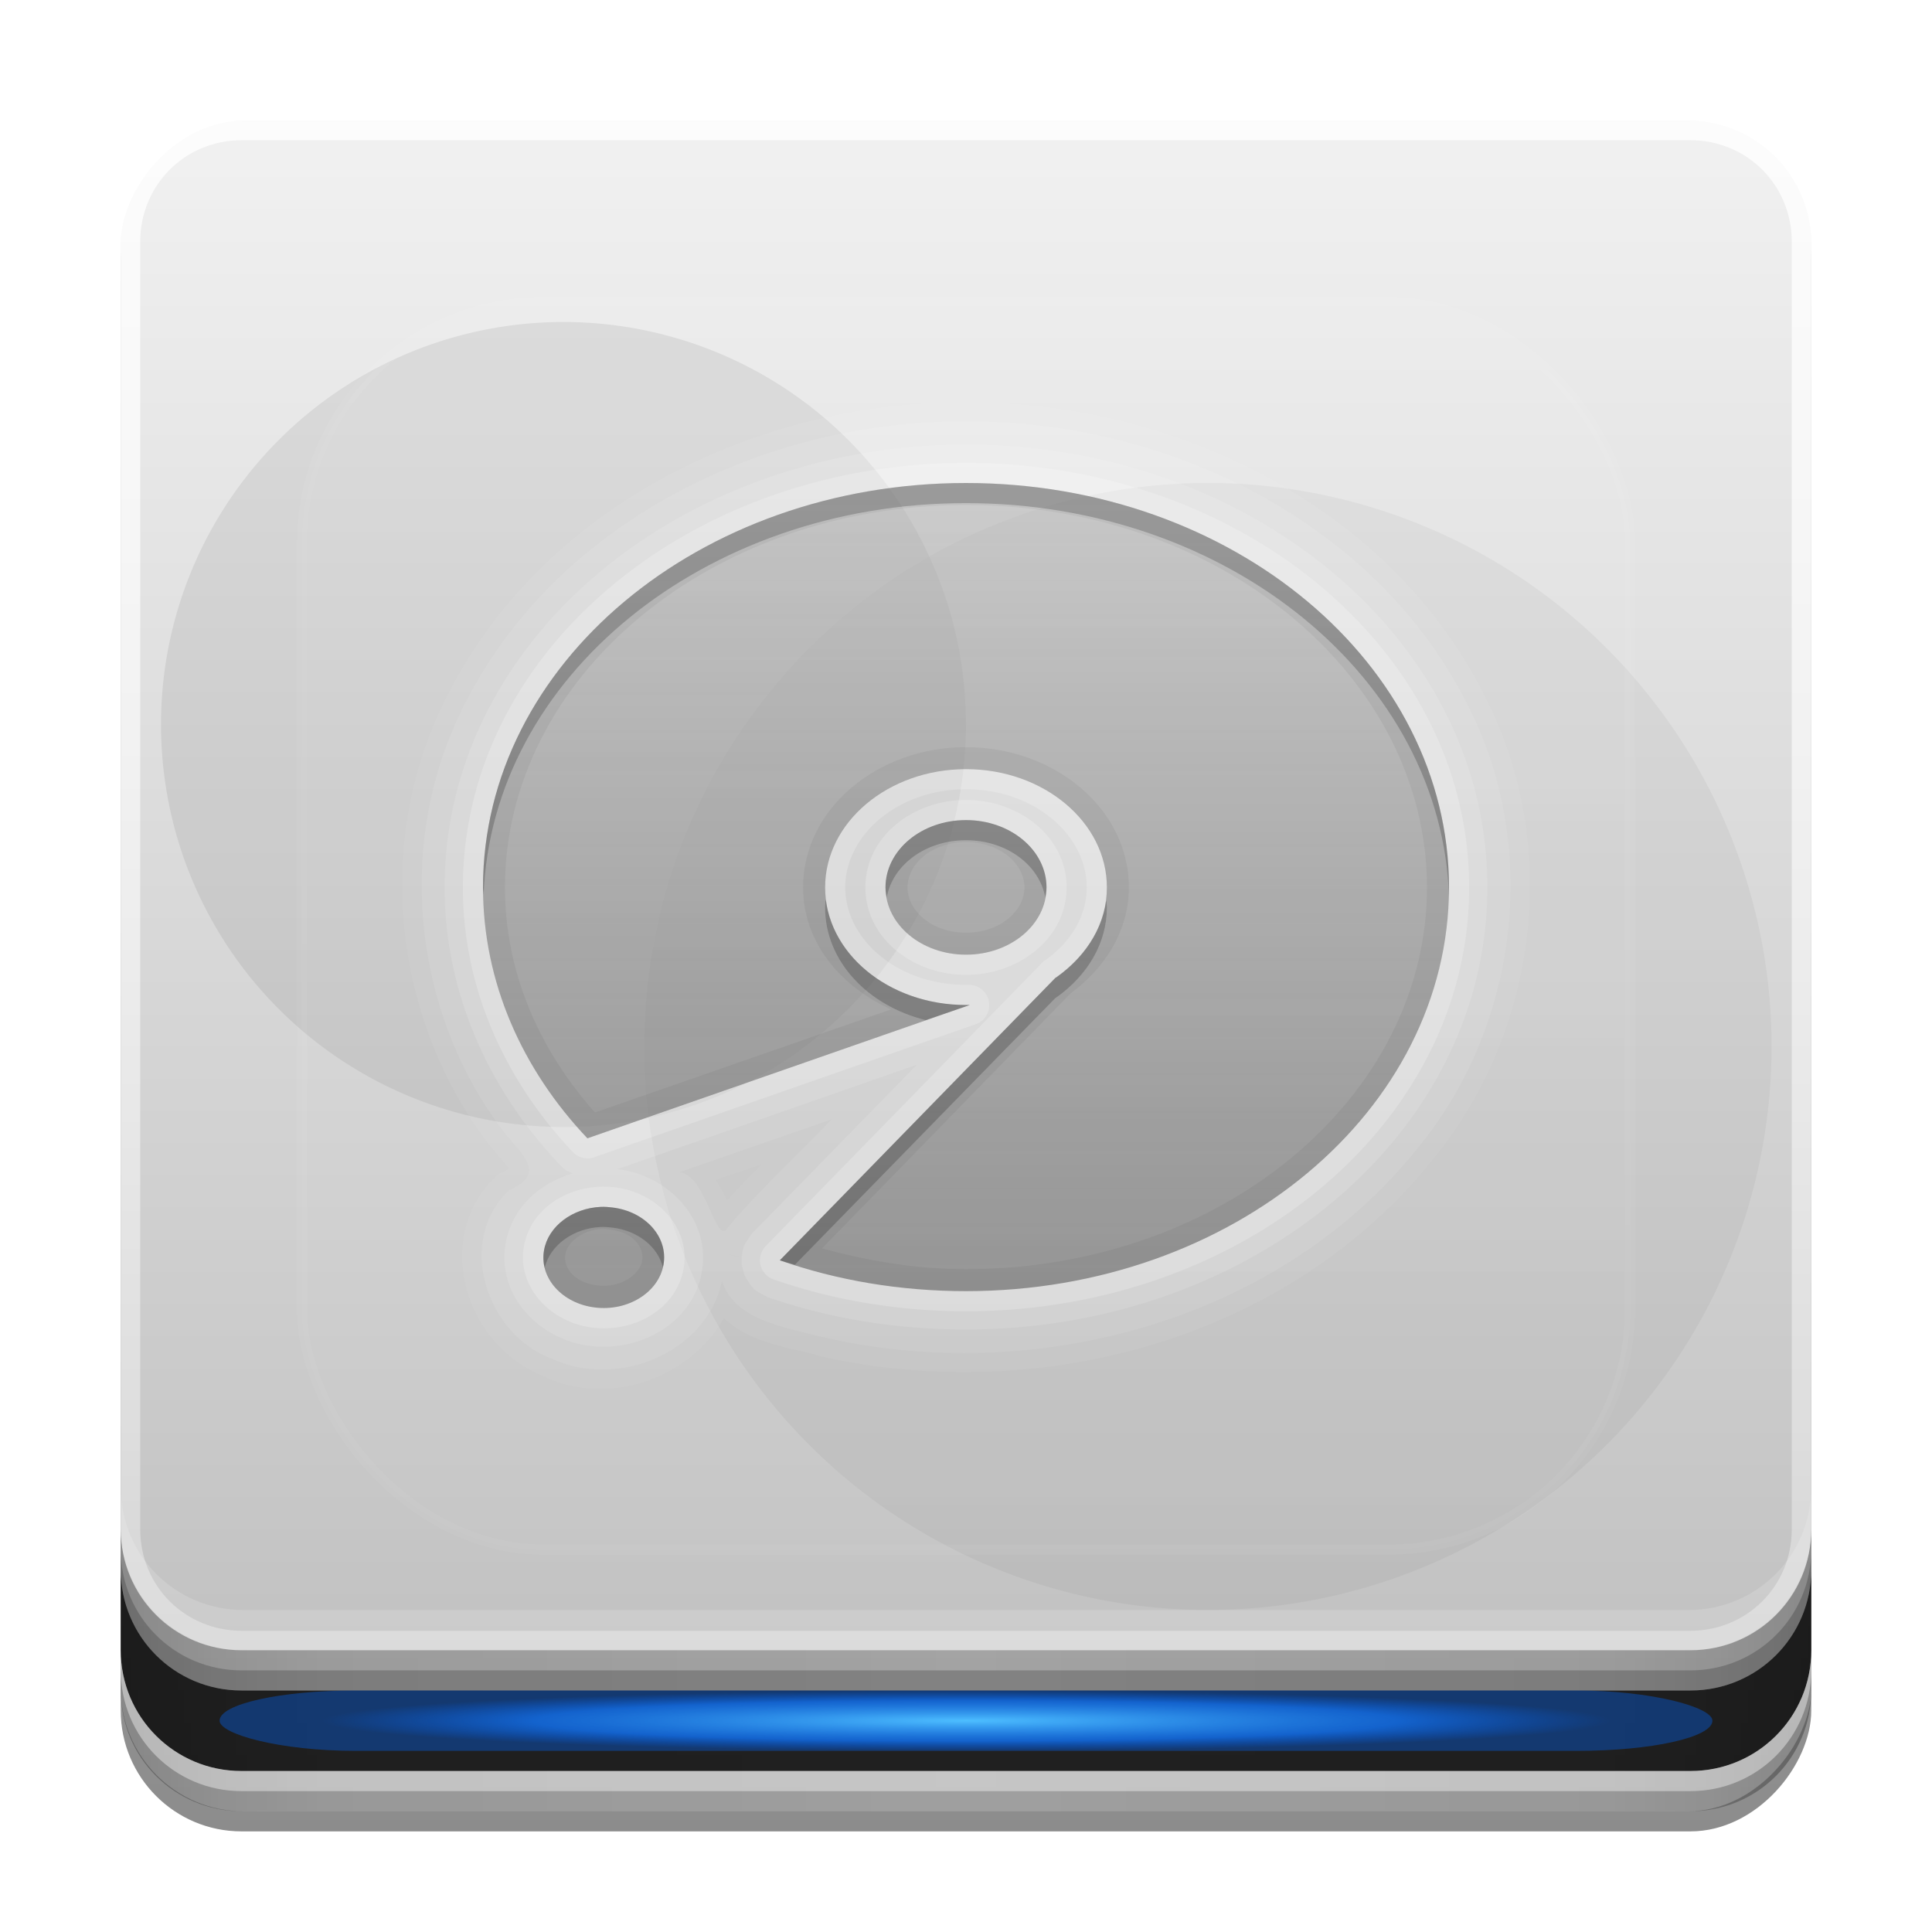 <?xml version="1.0" encoding="UTF-8" standalone="no"?>
<!-- Created with Inkscape (http://www.inkscape.org/) -->
<svg id="svg2982" xmlns:rdf="http://www.w3.org/1999/02/22-rdf-syntax-ns#" xmlns="http://www.w3.org/2000/svg" height="96" width="96" version="1.1" xmlns:cc="http://creativecommons.org/ns#" xmlns:xlink="http://www.w3.org/1999/xlink" xmlns:dc="http://purl.org/dc/elements/1.1/">
 <defs id="defs2984">
  <filter id="filter6279-2" color-interpolation-filters="sRGB">
   <feGaussianBlur id="feGaussianBlur6281-1" stdDeviation="0.8"/>
  </filter>
  <linearGradient id="linearGradient3721-3" x1="32.251" gradientUnits="userSpaceOnUse" y1="6.132" gradientTransform="translate(0,-97)" x2="32.251" y2="90.239">
   <stop id="stop3750-8-79" offset="0"/>
   <stop id="stop3752-5-37" style="stop-opacity:.588" offset="1"/>
  </linearGradient>
  <linearGradient id="linearGradient3617-8" x1="32" gradientUnits="userSpaceOnUse" y1="88" gradientTransform="translate(0,-96)" x2="32" y2="-8">
   <stop id="stop4329" style="stop-color:#f0f0f0" offset="0"/>
   <stop id="stop4331-7" style="stop-color:#b4b4b4" offset="1"/>
  </linearGradient>
  <clipPath id="clipPath3919-4">
   <rect id="rect3921-3" style="fill:#f0f" transform="scale(1,-1)" rx="6.1" ry="6.1" height="76" width="84" y="-82" x="6"/>
  </clipPath>
  <filter id="filter3927-5" width="1.432" y="-.27" x="-.216" height="1.54" color-interpolation-filters="sRGB">
   <feGaussianBlur id="feGaussianBlur3929-0" stdDeviation="7.2"/>
  </filter>
  <linearGradient id="linearGradient6653" x1="48" gradientUnits="userSpaceOnUse" y1="88" gradientTransform="matrix(1,0,0,-1,0,92)" x2="48" y2="-40">
   <stop id="stop4386" style="stop-color:#fff" offset="0"/>
   <stop id="stop4388" style="stop-color:#fff;stop-opacity:0" offset="1"/>
  </linearGradient>
  <linearGradient id="linearGradient3140-4" x1="90" spreadMethod="reflect" gradientUnits="userSpaceOnUse" y1="88" x2="48" y2="88">
   <stop id="stop3894-4" style="stop-opacity:.588" offset="0"/>
   <stop id="stop3896-3" style="stop-opacity:.471" offset=".118"/>
   <stop id="stop3898-3" style="stop-opacity:.392" offset=".238"/>
   <stop id="stop3900-6" style="stop-opacity:.314" offset="1"/>
  </linearGradient>
  <filter id="filter4180" width="1.229" y="-1.415" x="-.114" height="3.83" color-interpolation-filters="sRGB">
   <feGaussianBlur id="feGaussianBlur4182" stdDeviation="3.537"/>
  </filter>
  <radialGradient id="radialGradient6655" gradientUnits="userSpaceOnUse" cy="84" cx="48" gradientTransform="matrix(1.067 0 0 .05 -3.2 81.3)" r="30">
   <stop id="stop3315-9" style="stop-color:#4dbeff" offset="0"/>
   <stop id="stop4186" style="stop-color:#1379ff;stop-opacity:.65" offset=".672"/>
   <stop id="stop3317-0" style="stop-color:#06f;stop-opacity:0" offset="1"/>
  </radialGradient>
  <linearGradient id="linearGradient3613-98" y2="138.66" gradientUnits="userSpaceOnUse" y1="20.221" x2="48" x1="48">
   <stop id="stop3739-84" style="stop-color:#fff" offset="0"/>
   <stop id="stop3741-37" style="stop-color:#fff;stop-opacity:0" offset="1"/>
  </linearGradient>
  <clipPath id="clipPath4355-1">
   <rect id="rect4357-3" style="fill:#fff" rx="6" ry="6" height="80" width="84" y="6" x="6"/>
  </clipPath>
  <filter id="filter3794-80" width="1.384" y="-.192" x="-.192" height="1.384" color-interpolation-filters="sRGB">
   <feGaussianBlur id="feGaussianBlur3796-97" stdDeviation="5.28"/>
  </filter>
  <linearGradient id="linearGradient6657" y2="24" gradientUnits="userSpaceOnUse" y1="64" x2="56" x1="56">
   <stop id="stop3769-9" style="stop-color:#4d4d4d;stop-opacity:.707" offset="0"/>
   <stop id="stop3771" style="stop-color:#4d4d4d;stop-opacity:.314" offset="1"/>
  </linearGradient>
 </defs>
 <g id="layer1" transform="translate(0 -956.36)">
  <g id="g6659">
   <rect id="rect9283" ry="5" style="filter:url(#filter6279-2)" rx="5" transform="translate(0 -0)" height="80" width="80" y="964.36" x="8"/>
   <g id="g3235" transform="translate(3.7195e-8 956.36)">
    <g id="layer3">
     <rect id="rect3716" style="opacity:.45;fill:url(#linearGradient3721-3)" transform="scale(1,-1)" rx="6" ry="6" height="84" width="84" y="-91" x="6"/>
    </g>
    <g id="layer1-9">
     <rect id="rect2419" style="fill:url(#linearGradient3617-8)" transform="scale(1,-1)" rx="6.1" ry="6.1" height="84" width="84" y="-90" x="6"/>
    </g>
    <g id="layer7">
     <g id="g3915" style="opacity:.2;filter:url(#filter3927-5)" clip-path="url(#clipPath3919-4)">
      <path id="path3911" style="opacity:.357;color:#000000" transform="matrix(1.25,0,0,1,-12,0)" d="m48 36a16 20 0 1 1 -32 0 16 20 0 1 1 32 0z"/>
      <path id="path3913" style="opacity:.2;color:#000000" transform="matrix(1.167 0 0 1 -5.333 0)" d="m80 52a24 28 0 1 1 -48 0 24 28 0 1 1 48 0z"/>
     </g>
    </g>
    <g id="layer8">
     <path id="rect4028" style="opacity:.15;fill:#fff" d="m6 73.906v2c0 3.38 2.714 6.094 6.094 6.094h71.812c3.38 0 6.094-2.714 6.094-6.094v-2c0 3.38-2.714 6.094-6.094 6.094h-71.812c-3.38 0-6.094-2.714-6.094-6.094z"/>
     <path id="rect4377" style="opacity:.8;fill:url(#linearGradient6653)" d="m12 82c-3.324 0-6-2.676-6-6v-64c0-3.324 2.676-6 6-6h72c3.324 0 6 2.676 6 6v64c0 3.324-2.676 6-6 6zm0-0.969h72c2.805 0 5.031-2.226 5.031-5.031v-64c0-2.805-2.226-5.031-5.031-5.031h-72c-2.805 0-5.031 2.226-5.031 5.031v64c0 2.805 2.226 5.031 5.031 5.031z"/>
    </g>
    <g id="layer4">
     <path id="path3888" style="opacity:.5;fill:url(#linearGradient3140-4)" d="m6 76v8c0 3.324 2.676 6 6 6h72c3.324 0 6-2.676 6-6v-8c0 3.324-2.676 6-6 6h-72c-3.324 0-6-2.676-6-6z"/>
     <path id="path4010" style="opacity:.8" d="m6 78v4c0 3.324 2.676 6 6 6h72c3.324 0 6-2.676 6-6v-4c0 3.324-2.676 6-6 6h-72c-3.324 0-6-2.676-6-6z"/>
     <path id="path4054" style="opacity:.4;fill:#fff" d="m6 82v1c0 3.324 2.676 6 6 6h72c3.324 0 6-2.676 6-6v-1c0 3.324-2.676 6-6 6h-72c-3.324 0-6-2.676-6-6z"/>
     <path id="path4059" style="opacity:.2" d="m6 77v1c0 3.324 2.676 6 6 6h72c3.324 0 6-2.676 6-6v-1c0 3.324-2.676 6-6 6h-72c-3.324 0-6-2.676-6-6z"/>
     <rect id="rect3323" style="opacity:.6;filter:url(#filter4180);fill:#06f" transform="matrix(1 0 0 .5 0 44)" rx="6.744" ry="6" height="6" width="74.179" y="80" x="10.911"/>
     <rect id="rect3311" style="fill:url(#radialGradient6655)" rx="5.818" ry="3" height="3" width="64" y="84" x="16"/>
    </g>
    <rect id="rect3171" style="opacity:.2;filter:url(#filter3794-80);stroke:#fff;stroke-linecap:round;stroke-width:.5;fill:url(#linearGradient3613-98)" clip-path="url(#clipPath4355-1)" rx="12" ry="12" height="62" width="66" y="15" x="15"/>
    <g id="layer6">
     <path id="path4011" style="opacity:.05;color:#000000;fill:#fff" d="m48 20c-10.25-0.074-20.967 5.056-25.75 14.531-3.671 7.062-2.796 16.014 2.031 22.312 0.479 0.597 0.905 1.057 1 1.219-0.029 0.025-0.07 0.086-0.375 0.219a0.953 0.953 0 0 0 -0.281 0.188c-1.626 1.545-1.965 3.775-1.406 5.688 0.549 1.877 1.949 3.536 3.875 4.25v0.031c0.019 0.009 0.044-0.008 0.062 0 0.011 0.005 0.02 0.026 0.031 0.031 3.186 1.387 7.073 0.007 8.781-2.969 0.457 0.423 0.995 0.745 1.531 0.969 1.048 0.438 2.159 0.612 3.031 0.844a0.953 0.953 0 0 0 0.031 0.031c10.952 2.569 23.569-0.762 30.719-9.843 5.183-6.364 6.276-15.647 2.469-22.969-4.772-9.491-15.516-14.592-25.75-14.531zm-10.125 37.844c-0.596 0.6-1.179 1.174-1.75 1.812-0.142-0.316-0.349-0.676-0.562-1.031l2.312-0.781z"/>
     <path id="path4004" style="opacity:.08;color:#000000;fill:#fff" d="m48 20.938c-9.924-0.072-20.309 4.945-24.894 14.029-3.489 6.713-2.657 15.288 1.937 21.283 0.92 1.148 2.152 2.067 0.242 2.9-2.69 2.556-1.076 7.254 2.22 8.399 3.202 1.452 7.601-0.324 8.371-3.892 0.648 1.952 3.065 2.268 4.914 2.761 10.613 2.489 22.874-0.759 29.756-9.498 4.936-6.06 5.968-14.994 2.35-21.952-4.576-9.099-14.986-14.09-24.896-14.03zm-6.688 34.687c-1.682 1.799-3.56 3.467-5.125 5.344-0.618 1.085-1.061-2.616-2.438-2.719 2.521-0.875 5.042-1.75 7.562-2.625zm-5.375 6.656c1.417 0.274 1.037 0.244 0 0z"/>
     <path id="path3999" style="opacity:.12;color:#000000;fill:#fff" d="m48 22.094c-14.128 0-25.906 9.671-25.906 22 0 5.24 2.18 10.046 5.719 13.781 0.002 0.002 0.092 0.092 0.094 0.094 0.002 0.001 0.092 0.092 0.094 0.094 0.002 0.001 0.123 0.093 0.125 0.094 0.002 0.001 0.123 0.061 0.125 0.062 0.002 0.001 0.123 0.062 0.125 0.062 0.001 0 0.031 0.018 0.062 0.031-1.627 0.485-3 1.687-3.312 3.469-0.453 2.582 1.648 4.782 4.188 5.094 2.509 0.308 5.114-1.135 5.562-3.688 0.453-2.582-1.648-4.782-4.188-5.094l14.875-5.188-8.188 8.375a0.918 0.918 0 0 0 -0.031 0.031c-0.001 0.001-0.061 0.092-0.062 0.094-0.001 0.001-0.061 0.092-0.062 0.094-0.001 0.002-0.062 0.092-0.062 0.094-0.001 0.002-0.062 0.092-0.062 0.094-0.001 0.002-0.062 0.092-0.062 0.094-0.001 0.002-0.062 0.123-0.062 0.125-0.001 0.002-0.031 0.092-0.031 0.094-0.001 0.002-0.031 0.123-0.031 0.125-0 0.002-0.031 0.123-0.031 0.125-0 0.002 0 0.092 0 0.094-0 0.002-0.031 0.123-0.031 0.125-0 0.002 0 0.123 0 0.125-0 0.002-0 0.123 0 0.125s-0 0.092 0 0.094 0.031 0.123 0.031 0.125c0 0.002 0.031 0.123 0.031 0.125 0 0.002 0.031 0.092 0.031 0.094 0.001 0.002 0.031 0.123 0.031 0.125 0.001 0.002 0.031 0.092 0.031 0.094 0.001 0.002 0.062 0.123 0.062 0.125 0.001 0.002 0.062 0.092 0.062 0.094 0.001 0.002 0.061 0.092 0.062 0.094 0.001 0.002 0.061 0.092 0.062 0.094 0.001 0.001 0.061 0.092 0.062 0.094 0.001 0.001 0.092 0.092 0.094 0.094 0.001 0.001 0.061 0.093 0.062 0.094 0.001 0.001 0.092 0.061 0.094 0.062 0.001 0.001 0.092 0.061 0.094 0.062 0.002 0.001 0.092 0.062 0.094 0.062 0.002 0.001 0.123 0.062 0.125 0.062 0.002 0.001 0.092 0.062 0.094 0.062 0.002 0.001 0.092 0.031 0.094 0.031a0.918 0.918 0 0 0 0.031 0.031c3.058 1.07 6.417 1.625 9.906 1.625 14.125 0 25.906-9.639 25.906-21.969 0-12.329-11.778-22-25.906-22z"/>
     <path id="path3993" style="opacity:.2;color:#000000;fill:#fff" d="m48 23c-13.711 0-25 9.353-25 21.094 0 4.986 2.071 9.569 5.469 13.156a1.007 1.007 0 0 0 1.062 0.25l19-6.625a1.007 1.007 0 0 0 -0.375 -1.938c-0.035 0.001-0.079 0-0.156 0-3.413 0-6-2.259-6-4.844 0-2.585 2.592-4.875 6-4.875s6 2.29 6 4.875c0 1.415-0.777 2.704-2.062 3.625 0.009-0.006 0.006-0.016-0.062 0.031a1.007 1.007 0 0 0 -0.156 0.156l-13.689 14.032a1.007 1.007 0 0 0 0.375 1.625c2.957 1.035 6.205 1.594 9.594 1.594 13.709 0 25-9.322 25-21.062 0-11.742-11.289-21.095-25-21.095zm0 16.75c-2.663 0-5 1.845-5 4.344s2.337 4.344 5 4.344 5-1.845 5-4.344c0-2.499-2.337-4.344-5-4.344zm-18.219 19.219c-1.794 0.084-3.441 1.206-3.75 2.969-0.352 2.005 1.314 3.774 3.406 4.031 2.096 0.258 4.179-0.931 4.531-2.938 0.353-2.006-1.313-3.775-3.406-4.032-0.23-0.028-0.5-0.044-0.781-0.031z"/>
     <path id="path3157" style="opacity:.7;color:#000000;fill:url(#linearGradient6657)" d="m48 24c-13.255 0-24 9.003-24 20.094 0 4.709 1.943 9.044 5.188 12.469l19-6.625c-0.063 0.001-0.125 0-0.188 0-3.866 0-7-2.609-7-5.844 0-3.235 3.134-5.875 7-5.875s7 2.64 7 5.875c0 1.78-0.97 3.363-2.469 4.438-0.033 0.024-0.06 0.039-0.094 0.062l-13.688 14.031c2.847 0.996 5.971 1.531 9.25 1.531 13.255 0 24-8.972 24-20.062 0-11.091-10.745-20.094-24-20.094zm0 16.75c-2.209 0-4 1.495-4 3.344s1.791 3.344 4 3.344 4-1.495 4-3.344c0-1.849-1.791-3.344-4-3.344zm-18.156 19.219c-1.393 0.065-2.602 0.956-2.812 2.156-0.241 1.372 0.892 2.642 2.531 2.844 1.639 0.201 3.166-0.753 3.406-2.125 0.24-1.372-0.892-2.643-2.531-2.844-0.205-0.025-0.395-0.041-0.594-0.031z"/>
     <path id="path3980" style="opacity:.2;color:#000000" d="m48 24c-13.255 0-24 9.003-24 20.094 0 0.126 0.028 0.249 0.031 0.375 0.397-10.801 10.965-19.469 23.969-19.469 13.054 0 23.681 8.735 24 19.594 0.005-0.167 0-0.332 0-0.5 0-11.091-10.745-20.094-24-20.094zm0 16.75c-2.209 0-4 1.495-4 3.344 0 0.168 0.034 0.339 0.062 0.5 0.286-1.614 1.929-2.844 3.938-2.844 2.009 0 3.652 1.23 3.938 2.844 0.028-0.161 0.062-0.332 0.062-0.5 0-1.849-1.791-3.344-4-3.344zm-6.969 3.938c-0.011 0.136-0.031 0.267-0.031 0.406 0 2.655 2.106 4.878 5 5.594l2.188-0.75c-0.063 0.001-0.125 0-0.188 0-3.624 0-6.61-2.298-6.969-5.25zm13.938 0.062c-0.206 1.51-1.126 2.841-2.438 3.781-0.033 0.024-0.06 0.039-0.094 0.062l-13.688 14.031c0.243 0.085 0.503 0.14 0.75 0.219l12.938-13.25c0.033-0.023 0.061-0.039 0.094-0.062 1.498-1.075 2.468-2.658 2.468-4.438 0-0.118-0.023-0.228-0.031-0.344zm-25.125 15.219c-1.393 0.065-2.602 0.956-2.812 2.156-0.053 0.3-0.038 0.595 0.031 0.875 0.27-1.136 1.437-1.968 2.781-2.031 0.199-0.009 0.389 0.006 0.594 0.031 1.281 0.157 2.252 0.967 2.5 1.969 0.01-0.041 0.024-0.083 0.031-0.125 0.24-1.372-0.892-2.643-2.531-2.844-0.205-0.025-0.395-0.041-0.594-0.031z"/>
     <path id="path4013" style="opacity:.05;color:#000000" d="m48 24c-13.255 0-24 9.003-24 20.094 0 4.709 1.943 9.044 5.188 12.469l19-6.625c-0.063 0.001-0.125 0-0.188 0-3.866 0-7-2.609-7-5.844 0-3.235 3.134-5.875 7-5.875s7 2.64 7 5.875c0 1.78-0.97 3.363-2.469 4.438-0.033 0.024-0.06 0.039-0.094 0.062l-13.688 14.031c2.847 0.996 5.971 1.531 9.25 1.531 13.255 0 24-8.972 24-20.062 0-11.091-10.745-20.094-24-20.094zm0 1.094c12.762 0 22.906 8.612 22.906 19s-10.143 18.969-22.906 18.969c-2.519 0-4.896-0.415-7.156-1.031l12.218-12.532c-0.004 0.003 0.016-0.038 0.094-0.094 0.024-0.017 0.038-0.045 0.062-0.062 1.69-1.24 2.875-3.105 2.875-5.25 0-3.938-3.732-6.969-8.094-6.969s-8.094 3.031-8.094 6.969c0 2.718 1.841 4.918 4.375 6.062l-14.719 5.125c-2.8-3.162-4.469-7-4.469-11.188 0-10.388 10.144-19 22.906-19zm0 15.656c-2.209 0-4 1.495-4 3.344s1.791 3.344 4 3.344 4-1.495 4-3.344c0-1.849-1.791-3.344-4-3.344zm0 1.094c1.718 0 2.906 1.105 2.906 2.25s-1.188 2.25-2.906 2.25-2.906-1.105-2.906-2.25 1.188-2.25 2.906-2.25zm-18.156 18.125c-1.393 0.065-2.602 0.956-2.812 2.156-0.241 1.372 0.892 2.642 2.531 2.844 1.639 0.201 3.166-0.753 3.406-2.125 0.24-1.372-0.892-2.643-2.531-2.844-0.205-0.025-0.395-0.041-0.594-0.031zm0.062 1.094c0.111-0.005 0.229 0.009 0.406 0.031 1.15 0.141 1.714 0.876 1.594 1.562-0.12 0.685-1.074 1.359-2.219 1.219-1.15-0.141-1.714-0.876-1.594-1.562 0.104-0.592 0.852-1.205 1.812-1.25z"/>
    </g>
   </g>
  </g>
 </g>
</svg>
